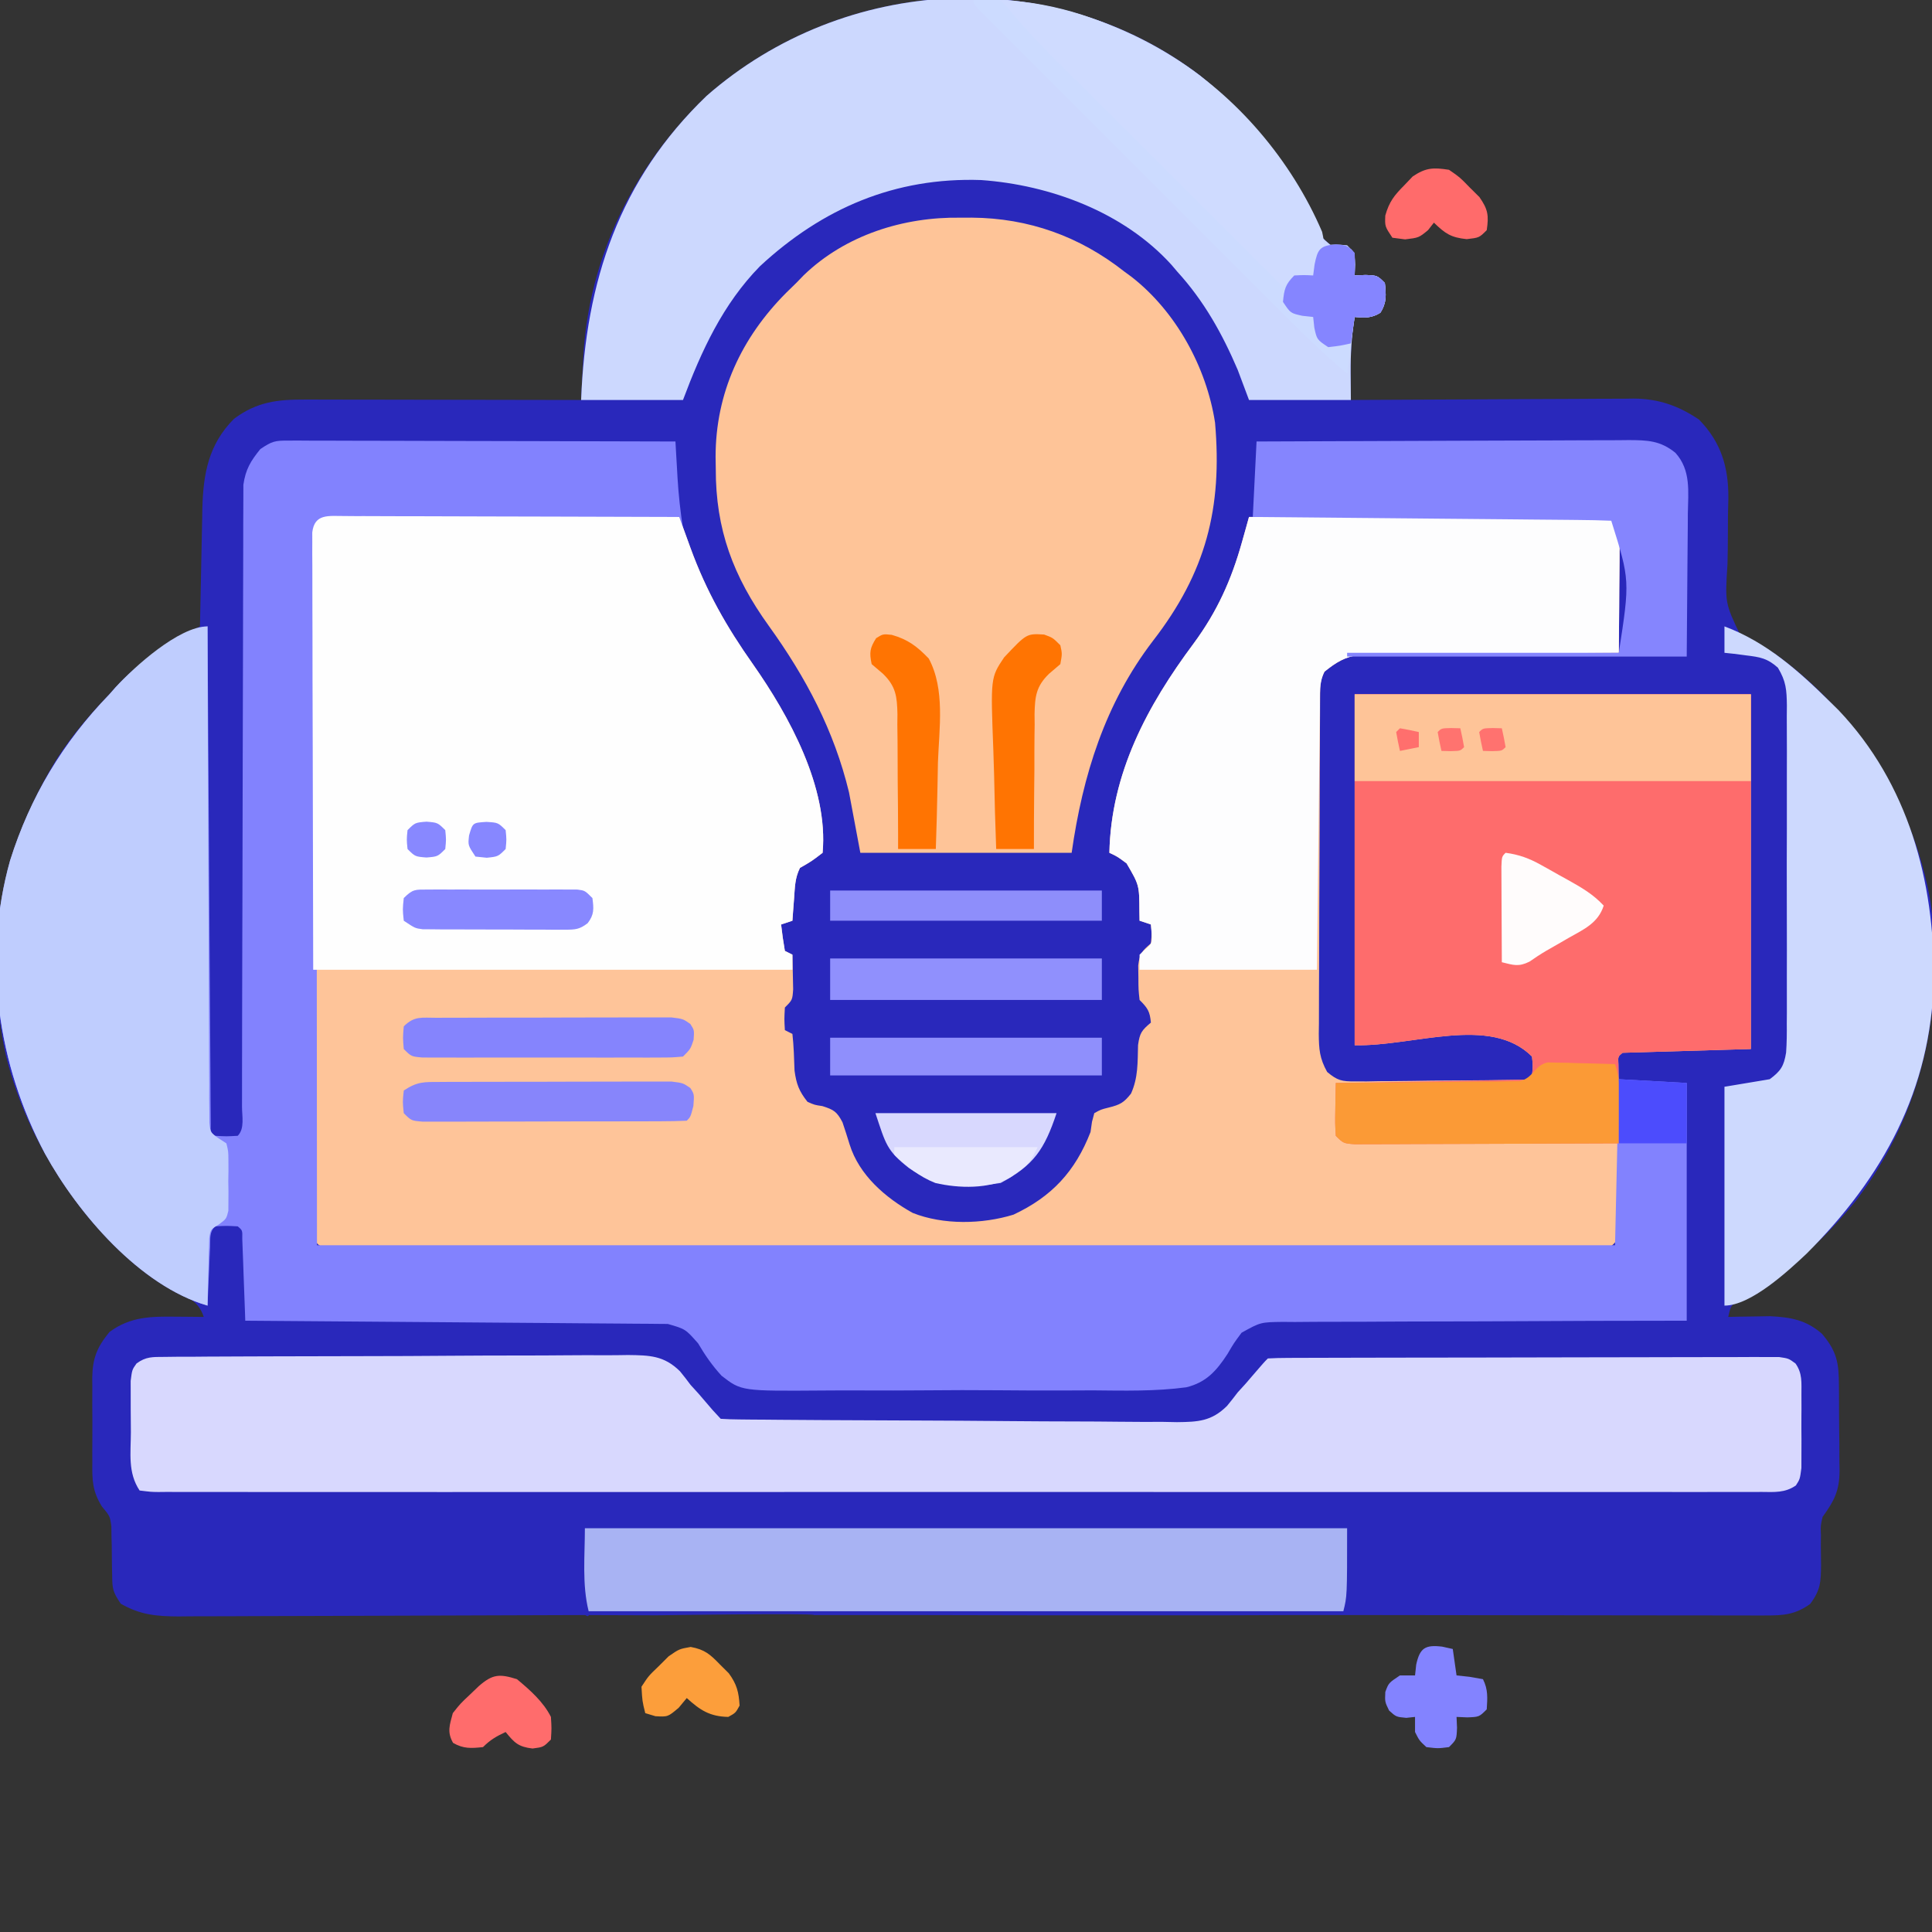 <svg width="408" height="408" viewBox="0 0 408 408" fill="none" xmlns="http://www.w3.org/2000/svg">
<rect x="0" y="0" width="408" height="408" fill="#333333" stroke="none"/>
<g clip-path="url(#clip0_5_63)">
<path d="M253.406 15.938C263.816 24.391 272.796 34.661 277.811 47.215C278.922 50.017 278.922 50.017 281.154 51.865C282.846 52.381 282.846 52.381 285.281 52.594C286.078 53.391 286.078 53.391 286.128 55.831C286.111 56.603 286.095 57.376 286.078 58.172C286.834 58.139 287.59 58.106 288.369 58.072C290.859 58.172 290.859 58.172 292.453 59.766C292.719 62.265 292.874 63.882 291.507 66.041C289.616 67.215 288.262 67.115 286.078 66.938C285.415 70.953 285.195 74.757 285.231 78.841C285.237 79.658 285.237 79.658 285.242 80.492C285.252 81.818 285.266 83.143 285.281 84.469C286.473 84.461 286.473 84.461 287.689 84.453C295.192 84.404 302.695 84.368 310.199 84.345C314.056 84.332 317.913 84.316 321.77 84.288C325.495 84.262 329.22 84.248 332.946 84.242C334.364 84.237 335.782 84.229 337.2 84.216C339.193 84.198 341.186 84.196 343.179 84.197C343.76 84.189 344.34 84.18 344.939 84.171C350.233 84.203 354.408 85.651 358.793 88.603C363.439 93.354 365.053 98.629 364.993 105.234C364.967 106.454 364.941 107.675 364.913 108.895C364.904 110.234 364.898 111.573 364.894 112.912C364.888 115.005 364.869 117.093 364.808 119.186C364.281 127.357 364.281 127.357 367.634 134.364C369.881 135.784 372.096 136.807 374.531 137.859C392.001 150.291 403.97 169.239 407.67 190.379C410.717 213.116 405.968 235.086 392.062 253.406C385.137 261.954 377.401 268.869 367.857 274.315C365.55 275.554 365.55 275.554 364.969 278.109C365.767 278.091 366.565 278.072 367.387 278.053C368.457 278.038 369.527 278.024 370.597 278.01C371.641 277.991 372.686 277.973 373.762 277.954C378.157 278.17 381.381 278.734 384.741 281.645C387.934 285.385 388.332 287.829 388.346 292.593C388.351 293.233 388.356 293.873 388.362 294.532C388.37 295.885 388.374 297.239 388.373 298.593C388.377 300.655 388.406 302.716 388.436 304.778C388.441 306.095 388.444 307.413 388.445 308.73C388.457 309.343 388.468 309.955 388.48 310.587C388.445 314.807 387.412 316.858 384.891 320.344C384.456 322.263 384.456 322.263 384.545 324.157C384.537 324.843 384.53 325.528 384.522 326.235C384.535 327.656 384.552 329.078 384.572 330.499C384.526 334.091 384.482 335.762 382.273 338.719C379.173 340.935 376.752 341.162 372.999 341.158C371.816 341.16 371.816 341.16 370.608 341.162C369.318 341.157 369.318 341.157 368.001 341.153C367.092 341.153 366.182 341.153 365.244 341.153C362.235 341.153 359.225 341.147 356.216 341.14C354.13 341.139 352.044 341.138 349.958 341.137C345.028 341.134 340.098 341.128 335.167 341.12C329.554 341.111 323.94 341.107 318.326 341.103C306.78 341.094 295.234 341.08 283.687 341.062H282.891H281.297H280.102H274.523L258.586 341.12H219.141L191.25 341.062H171.926C171.448 340.643 138.656 341.12 138.656 341.12L122.872 341.069C122.872 340.28 124.312 341.875 124.312 341.062C123.837 341.065 123.362 341.067 122.872 341.069C111.292 341.122 99.713 341.162 88.133 341.186C82.533 341.199 76.933 341.215 71.333 341.243C65.928 341.269 60.524 341.283 55.119 341.289C53.058 341.294 50.996 341.302 48.934 341.315C46.046 341.333 43.158 341.335 40.27 341.334C38.992 341.347 38.992 341.347 37.689 341.36C33.017 341.341 29.588 341.018 25.5 338.672C23.836 336.176 23.71 335.574 23.688 332.73C23.672 332.04 23.655 331.35 23.639 330.639C23.618 329.197 23.603 327.755 23.595 326.313C23.576 325.62 23.558 324.927 23.539 324.213C23.532 323.585 23.526 322.958 23.519 322.312C23.213 320.171 23.213 320.171 21.515 318.133C19.488 314.862 19.458 312.577 19.498 308.814C19.495 308.178 19.492 307.541 19.489 306.886C19.487 305.546 19.493 304.207 19.506 302.867C19.523 300.826 19.506 298.787 19.486 296.746C19.488 295.439 19.492 294.133 19.498 292.827C19.492 292.221 19.486 291.616 19.479 290.993C19.551 286.89 20.43 284.564 23.109 281.297C27.53 278.01 31.961 277.993 37.304 278.06C37.856 278.063 38.408 278.067 38.977 278.07C40.328 278.08 41.68 278.094 43.031 278.109C41.968 274.918 39.958 274.157 37.204 272.531C19.233 261.445 6.329 243.418 1.245 222.926C-3.533 201.063 0.387 178.664 12.252 159.873C15.425 155.032 19.087 150.775 23.109 146.625C23.528 146.147 23.948 145.67 24.379 145.178C29.155 139.926 35.901 135.448 42.234 132.281C42.25 131.401 42.266 130.522 42.282 129.615C42.343 126.323 42.414 123.03 42.487 119.738C42.518 118.318 42.545 116.898 42.571 115.479C42.607 113.427 42.653 111.376 42.701 109.324C42.715 108.386 42.715 108.386 42.729 107.429C42.923 100.011 44.038 93.858 49.406 88.453C54.237 84.843 58.596 84.35 64.459 84.378C65.089 84.378 65.719 84.378 66.368 84.378C68.446 84.379 70.525 84.385 72.603 84.391C74.045 84.392 75.488 84.394 76.93 84.394C80.724 84.397 84.518 84.405 88.312 84.414C92.185 84.422 96.057 84.426 99.93 84.43C107.526 84.438 115.122 84.452 122.719 84.469C122.765 83.504 122.812 82.539 122.86 81.545C122.926 80.255 122.992 78.966 123.058 77.677C123.088 77.043 123.118 76.41 123.149 75.758C124.274 54.307 133.8 35.062 149.218 20.246C178.389 -5.315 222.334 -7.667 253.406 15.938Z" fill="#2928BB"/>
<path d="M72.737 108.974C73.79 108.982 73.79 108.982 74.865 108.991C75.603 108.991 76.342 108.99 77.103 108.99C79.552 108.991 82.001 109.004 84.45 109.016C86.145 109.019 87.84 109.021 89.535 109.023C94.002 109.029 98.47 109.045 102.937 109.062C107.493 109.079 112.049 109.086 116.605 109.094C125.549 109.111 134.493 109.138 143.438 109.172C143.656 109.774 143.875 110.376 144.1 110.997C144.387 111.786 144.674 112.576 144.97 113.39C145.254 114.173 145.538 114.956 145.831 115.762C149.144 124.842 153.458 132.421 159.026 140.3C166.634 151.15 174.98 166.314 173.719 180.094C171.378 181.887 171.378 181.887 168.938 183.281C167.861 185.434 167.871 187.36 167.692 189.756C167.592 191.066 167.592 191.066 167.49 192.402C167.442 193.074 167.394 193.745 167.344 194.437C166.16 194.832 166.16 194.832 164.953 195.234C165.157 197.102 165.425 198.962 165.75 200.812C166.276 201.075 166.802 201.338 167.344 201.609C167.387 203.17 167.418 204.73 167.443 206.291C167.462 207.16 167.48 208.029 167.499 208.924C167.344 211.172 167.344 211.172 165.75 212.766C165.617 215.223 165.617 215.223 165.75 217.547C166.276 217.81 166.802 218.073 167.344 218.344C167.631 220.922 167.698 223.484 167.789 226.076C168.17 228.92 168.75 230.451 170.531 232.687C172.035 233.345 172.035 233.345 173.669 233.584C176.062 234.341 176.73 234.742 177.918 237.005C178.443 238.555 178.944 240.114 179.421 241.68C181.43 248.143 186.952 252.925 192.744 256.145C199.221 258.716 207.447 258.539 214.029 256.51C222.127 252.706 227.06 247.383 230.297 239.062C230.4 238.35 230.502 237.637 230.608 236.902C230.768 236.3 230.929 235.698 231.094 235.078C232.482 234.306 232.482 234.306 234.182 233.883C236.531 233.293 237.312 232.885 238.845 230.951C240.371 227.571 240.232 224.364 240.333 220.703C240.688 218.115 241.122 217.579 243.047 215.953C242.831 213.583 242.366 212.882 240.656 211.172C240.417 209.008 240.417 209.008 240.407 206.44C240.394 205.595 240.381 204.75 240.367 203.879C240.693 201.325 241.168 200.842 243.047 199.219C243.247 197.126 243.247 197.126 243.047 195.234C242.258 194.971 241.469 194.708 240.656 194.437C240.645 193.793 240.634 193.149 240.622 192.486C240.595 186.927 240.595 186.927 237.917 182.335C236.005 180.906 236.005 180.906 234.281 180.094C234.632 163.278 242.271 149.043 252.085 135.875C257.029 129.167 260.04 122.499 262.293 114.439C262.572 113.448 262.85 112.458 263.137 111.437C263.448 110.316 263.448 110.316 263.766 109.172C273.712 109.135 283.659 109.107 293.606 109.089C298.224 109.081 302.843 109.07 307.461 109.052C311.915 109.034 316.369 109.025 320.823 109.021C322.525 109.018 324.227 109.012 325.93 109.003C328.307 108.992 330.685 108.99 333.062 108.991C333.772 108.985 334.481 108.979 335.213 108.974C340.084 108.99 340.084 108.99 341.859 110.766C341.999 112.822 342.044 114.792 342.015 116.848C342.012 117.747 342.012 117.747 342.008 118.664C341.999 120.58 341.979 122.496 341.959 124.412C341.951 125.71 341.944 127.008 341.937 128.306C341.92 131.491 341.892 134.675 341.859 137.859C341.151 137.862 340.443 137.865 339.713 137.868C333.03 137.898 326.348 137.944 319.665 138.006C316.229 138.037 312.794 138.063 309.358 138.075C306.041 138.087 302.724 138.115 299.407 138.153C298.143 138.165 296.879 138.171 295.616 138.172C293.841 138.174 292.068 138.195 290.294 138.221C288.781 138.232 288.781 138.232 287.238 138.243C283.992 138.73 282.245 139.805 279.703 141.844C278.799 143.652 278.801 144.65 278.789 146.658C278.783 147.331 278.778 148.005 278.772 148.699C278.77 149.44 278.767 150.18 278.765 150.943C278.76 151.722 278.755 152.501 278.749 153.304C278.734 155.889 278.724 158.474 278.716 161.059C278.713 161.941 278.71 162.822 278.707 163.73C278.69 168.395 278.679 173.06 278.671 177.725C278.662 182.549 278.635 187.372 278.603 192.196C278.582 195.9 278.576 199.605 278.573 203.309C278.569 205.087 278.56 206.866 278.545 208.644C278.526 211.132 278.526 213.619 278.532 216.107C278.516 217.21 278.516 217.21 278.501 218.336C278.527 221.587 278.665 223.487 280.268 226.373C282.437 228.194 283.373 228.397 286.174 228.371C286.984 228.373 287.795 228.376 288.631 228.378C289.501 228.36 290.371 228.342 291.267 228.323C292.611 228.318 292.611 228.318 293.981 228.312C296.843 228.295 299.703 228.25 302.563 228.205C304.5 228.192 306.437 228.18 308.374 228.171C311.904 228.144 315.434 228.116 318.964 228.06C319.674 228.05 320.385 228.039 321.117 228.029C322.731 228.083 322.731 228.083 323.531 227.109C323.731 225.151 323.731 225.151 323.531 223.125C314.686 214.279 298.585 221.012 286.078 220.734C286.078 196.278 286.078 171.822 286.078 146.625C313.69 146.625 341.302 146.625 369.75 146.625C369.75 171.344 369.75 196.063 369.75 221.531C360.809 221.794 351.868 222.057 342.656 222.328C341.688 223.118 341.688 223.118 341.78 224.657C341.793 225.663 341.793 225.663 341.807 226.689C341.819 227.826 341.819 227.826 341.83 228.986C341.848 230.223 341.848 230.223 341.866 231.486C341.88 233.216 341.893 234.945 341.906 236.675C341.931 239.416 341.959 242.156 341.996 244.896C342.03 247.532 342.048 250.167 342.065 252.802C342.087 254.035 342.087 254.035 342.11 255.293C342.113 256.056 342.115 256.819 342.118 257.605C342.126 258.277 342.134 258.949 342.142 259.641C341.781 261.857 341.25 262.417 339.469 263.766C337.437 264.065 337.437 264.065 334.95 264.066C334.003 264.073 333.056 264.079 332.08 264.085C330.512 264.077 330.512 264.077 328.912 264.069C327.794 264.072 326.676 264.076 325.558 264.08C322.479 264.09 319.4 264.086 316.32 264.078C313.003 264.073 309.685 264.081 306.367 264.088C299.864 264.098 293.362 264.096 286.859 264.089C281.576 264.084 276.293 264.083 271.009 264.086C270.259 264.086 269.508 264.086 268.734 264.087C267.209 264.087 265.683 264.088 264.158 264.089C249.843 264.096 235.528 264.088 221.213 264.075C208.921 264.064 196.629 264.066 184.337 264.077C170.075 264.09 155.813 264.095 141.55 264.088C140.03 264.087 138.51 264.086 136.991 264.086C136.243 264.085 135.495 264.085 134.724 264.084C129.445 264.082 124.166 264.086 118.887 264.091C112.457 264.098 106.027 264.096 99.597 264.084C96.314 264.077 93.031 264.075 89.748 264.083C86.746 264.09 83.744 264.086 80.741 264.073C79.134 264.069 77.527 264.077 75.92 264.085C74.973 264.079 74.026 264.073 73.05 264.066C72.229 264.066 71.408 264.066 70.563 264.065C68.531 263.766 68.531 263.766 67.072 262.717C65.523 260.486 65.816 257.999 65.842 255.381C65.839 254.765 65.836 254.149 65.833 253.514C65.825 251.444 65.835 249.374 65.844 247.303C65.842 245.822 65.839 244.34 65.835 242.859C65.828 238.83 65.835 234.801 65.846 230.773C65.855 226.563 65.852 222.353 65.85 218.143C65.849 211.074 65.858 204.004 65.873 196.935C65.89 188.752 65.892 180.57 65.887 172.387C65.883 164.526 65.887 156.665 65.896 148.805C65.9 145.454 65.901 142.104 65.899 138.753C65.898 134.811 65.904 130.869 65.917 126.927C65.92 125.477 65.921 124.027 65.918 122.577C65.916 120.604 65.923 118.632 65.933 116.659C65.93 116.079 65.927 115.499 65.924 114.902C65.972 109.438 67.458 108.992 72.737 108.974Z" fill="#FEC499"/>
<path d="M60.9 93.043C61.981 93.039 61.981 93.039 63.084 93.036C64.267 93.045 64.267 93.045 65.474 93.053C66.722 93.053 66.722 93.053 67.995 93.053C70.75 93.054 73.505 93.066 76.26 93.079C78.169 93.082 80.077 93.084 81.985 93.086C87.012 93.092 92.038 93.107 97.065 93.125C102.193 93.141 107.32 93.148 112.448 93.156C122.512 93.174 132.577 93.201 142.641 93.234C142.689 94.09 142.737 94.946 142.787 95.827C142.854 96.972 142.922 98.116 142.989 99.261C143.021 99.822 143.052 100.383 143.084 100.962C143.298 104.534 143.682 108.027 144.234 111.562C143.971 110.774 143.708 109.985 143.438 109.172C133.581 109.257 123.724 109.347 113.867 109.442C109.291 109.486 104.715 109.529 100.138 109.568C95.726 109.606 91.313 109.648 86.901 109.692C85.213 109.708 83.526 109.723 81.839 109.737C79.484 109.756 77.129 109.78 74.774 109.805C74.069 109.81 73.364 109.814 72.638 109.819C69.538 109.553 69.538 109.553 66.938 110.766C66.86 112.731 66.834 114.674 66.842 116.64C66.841 117.26 66.84 117.881 66.84 118.521C66.838 120.623 66.843 122.725 66.847 124.828C66.847 126.352 66.847 127.876 66.847 129.4C66.847 133.496 66.851 137.592 66.857 141.688C66.861 145.526 66.862 149.364 66.862 153.202C66.866 164.44 66.877 175.679 66.888 186.917C66.904 212.014 66.921 237.111 66.938 262.969C157.399 262.969 247.86 262.969 341.063 262.969C341.326 251.398 341.588 239.827 341.859 227.906C346.593 228.169 351.326 228.432 356.203 228.703C356.203 245.27 356.203 261.837 356.203 278.906C346.35 278.923 346.35 278.923 336.297 278.94C331.61 278.958 326.923 278.979 322.236 279.003C316.163 279.034 310.09 279.059 304.016 279.062C298.694 279.065 293.373 279.088 288.051 279.124C286.019 279.134 283.987 279.138 281.955 279.134C279.112 279.13 276.27 279.151 273.427 279.178C272.585 279.171 271.742 279.164 270.874 279.157C266.206 279.22 266.206 279.22 262.196 281.443C260.559 283.65 260.558 283.65 259.211 285.953C256.86 289.534 254.735 291.925 250.546 292.966C244.014 293.841 237.421 293.681 230.845 293.617C228.696 293.619 226.546 293.632 224.397 293.643C219.901 293.659 215.406 293.638 210.91 293.596C205.729 293.548 200.552 293.564 195.372 293.612C190.905 293.652 186.439 293.657 181.971 293.634C179.311 293.621 176.654 293.622 173.994 293.648C156.575 293.779 156.575 293.779 152.388 290.536C150.381 288.345 148.925 286.237 147.422 283.687C144.75 280.662 144.75 280.662 141.026 279.593C140.357 279.587 139.689 279.582 139 279.577C138.234 279.569 137.467 279.561 136.677 279.553C135.834 279.549 134.99 279.544 134.121 279.539C132.791 279.528 132.791 279.528 131.435 279.516C128.494 279.49 125.554 279.471 122.613 279.451C120.578 279.435 118.544 279.418 116.51 279.401C111.695 279.361 106.88 279.325 102.066 279.291C96.585 279.251 91.104 279.208 85.624 279.164C74.348 279.073 63.072 278.988 51.797 278.906C51.777 278.331 51.757 277.756 51.736 277.163C51.644 274.573 51.546 271.983 51.448 269.394C51.417 268.488 51.386 267.583 51.353 266.65C51.32 265.789 51.287 264.929 51.252 264.043C51.223 263.246 51.194 262.449 51.164 261.627C51.202 259.813 51.202 259.813 50.203 258.984C47.812 258.852 47.812 258.852 45.422 258.984C44.16 260.247 44.45 261.596 44.373 263.345C44.323 264.42 44.323 264.42 44.272 265.517C44.24 266.27 44.209 267.023 44.177 267.8C44.125 268.935 44.125 268.935 44.072 270.092C43.988 271.968 43.906 273.843 43.828 275.719C29.531 271.559 16.48 256.295 9.526 243.679C-0.508 224.817 -3.721 202.537 2.135 181.712C6.366 168.272 13.297 156.749 23.109 146.625C23.738 145.909 23.738 145.909 24.379 145.178C27.455 141.796 31.041 139.303 34.813 136.764C35.335 136.412 35.856 136.06 36.394 135.698C38.851 134.086 40.955 132.881 43.828 132.281C43.831 132.831 43.835 133.38 43.838 133.947C43.921 147.3 44.007 160.654 44.099 174.008C44.143 180.465 44.185 186.923 44.224 193.38C44.259 199.007 44.295 204.633 44.336 210.26C44.357 213.241 44.377 216.222 44.393 219.203C44.412 222.525 44.436 225.847 44.461 229.17C44.468 230.663 44.468 230.663 44.475 232.187C44.487 233.536 44.487 233.536 44.499 234.913C44.504 235.7 44.509 236.486 44.514 237.297C44.428 239.041 44.428 239.041 45.422 239.859C47.812 239.992 47.812 239.992 50.203 239.859C51.711 238.351 51.103 235.706 51.105 233.705C51.106 233.138 51.108 232.571 51.11 231.987C51.115 230.074 51.114 228.16 51.113 226.247C51.115 224.88 51.118 223.514 51.121 222.148C51.128 219.198 51.132 216.248 51.135 213.298C51.139 208.634 51.152 203.97 51.167 199.305C51.172 197.71 51.178 196.115 51.182 194.519C51.185 193.72 51.188 192.921 51.19 192.098C51.224 181.234 51.25 170.371 51.26 159.507C51.266 152.186 51.284 144.865 51.315 137.544C51.331 133.668 51.341 129.793 51.337 125.917C51.333 122.269 51.344 118.621 51.366 114.974C51.372 113.635 51.372 112.297 51.366 110.959C51.359 109.13 51.371 107.302 51.389 105.473C51.391 104.45 51.392 103.427 51.395 102.373C51.872 99.096 52.915 97.387 54.984 94.828C57.49 93.158 58.048 93.036 60.9 93.043Z" fill="#8282FE"/>
<path d="M202.854 45.97C203.633 45.967 204.411 45.965 205.212 45.962C217.236 46.05 228.014 49.919 237.469 57.375C237.957 57.733 238.445 58.09 238.947 58.458C248.349 65.773 254.789 77.558 256.594 89.25C258.166 107.337 254.668 120.877 243.495 135.319C233.367 148.553 228.652 163.719 226.312 180.094C211.586 180.094 196.86 180.094 181.687 180.094C180.899 175.886 180.11 171.679 179.297 167.344C176.146 154.273 170.189 143.05 162.354 132.169C154.853 121.747 151.117 111.822 151.157 98.962C151.144 98.152 151.132 97.342 151.118 96.507C151.11 82.979 156.585 71.324 166.005 61.851C166.71 61.163 167.415 60.475 168.141 59.766C168.926 58.955 168.926 58.955 169.728 58.128C178.543 49.616 190.863 45.771 202.854 45.97Z" fill="#FEC498"/>
<path d="M72.737 108.974C73.79 108.982 73.79 108.982 74.865 108.991C75.603 108.991 76.342 108.99 77.103 108.99C79.552 108.991 82.001 109.004 84.45 109.016C86.145 109.019 87.84 109.021 89.535 109.023C94.002 109.029 98.47 109.045 102.937 109.062C107.493 109.079 112.049 109.086 116.605 109.094C125.549 109.111 134.493 109.138 143.438 109.172C143.656 109.774 143.875 110.376 144.1 110.997C144.387 111.786 144.674 112.576 144.97 113.39C145.254 114.173 145.538 114.956 145.831 115.762C149.144 124.842 153.459 132.421 159.026 140.3C166.634 151.15 174.98 166.314 173.719 180.094C171.378 181.887 171.378 181.887 168.938 183.281C167.861 185.434 167.871 187.36 167.692 189.756C167.592 191.066 167.592 191.066 167.49 192.402C167.442 193.074 167.394 193.745 167.344 194.438C166.16 194.832 166.16 194.832 164.953 195.234C165.157 197.102 165.426 198.963 165.75 200.813C166.276 201.075 166.802 201.338 167.344 201.609C167.344 202.661 167.344 203.713 167.344 204.797C133.947 204.797 100.55 204.797 66.141 204.797C66.108 189.315 66.075 173.832 66.041 157.881C66.019 150.539 66.019 150.539 65.997 143.049C65.99 137.087 65.99 137.087 65.989 134.299C65.986 132.346 65.981 130.392 65.972 128.438C65.961 125.485 65.959 122.532 65.96 119.578C65.954 118.703 65.948 117.828 65.942 116.926C65.945 116.135 65.947 115.343 65.949 114.527C65.948 113.835 65.946 113.143 65.945 112.43C66.418 108.411 69.408 108.985 72.737 108.974Z" fill="#FEFEFE"/>
<path d="M34.706 286.55C35.627 286.539 36.547 286.527 37.495 286.516C39.012 286.515 39.012 286.515 40.559 286.515C41.634 286.507 42.708 286.497 43.783 286.487C46.704 286.462 49.625 286.454 52.546 286.449C54.372 286.445 56.197 286.439 58.023 286.431C64.395 286.404 70.767 286.39 77.139 286.388C83.074 286.386 89.008 286.354 94.943 286.308C100.041 286.27 105.139 286.253 110.237 286.253C113.281 286.253 116.324 286.243 119.368 286.212C122.233 286.184 125.097 286.182 127.962 286.2C129.509 286.204 131.057 286.18 132.604 286.154C137.194 286.209 140.229 286.261 143.599 289.587C144.366 290.523 145.112 291.477 145.828 292.453C146.688 293.399 146.688 293.399 147.565 294.364C148.011 294.884 148.457 295.404 148.916 295.939C150.515 297.824 150.515 297.824 152.203 299.625C153.531 299.714 154.863 299.747 156.194 299.758C157.059 299.768 157.924 299.777 158.815 299.786C160.25 299.795 160.25 299.795 161.715 299.804C162.716 299.813 163.718 299.822 164.75 299.832C168.082 299.861 171.414 299.881 174.746 299.899C175.596 299.904 175.596 299.904 176.464 299.908C181.809 299.938 187.155 299.963 192.5 299.979C199.338 300.001 206.176 300.042 213.013 300.107C217.82 300.152 222.627 300.175 227.434 300.182C230.305 300.187 233.176 300.202 236.046 300.239C239.254 300.281 242.459 300.278 245.667 300.271C246.614 300.29 247.561 300.309 248.538 300.328C253.015 300.283 255.834 300.151 259.111 296.915C259.888 295.977 260.646 295.023 261.375 294.047C262.235 293.101 262.235 293.101 263.112 292.136C263.781 291.356 263.781 291.356 264.463 290.561C266.931 287.694 266.931 287.694 267.75 286.875C269.166 286.793 270.586 286.767 272.005 286.763C272.928 286.759 273.85 286.754 274.801 286.749C276.334 286.748 276.334 286.748 277.897 286.747C278.977 286.743 280.057 286.739 281.136 286.735C284.077 286.724 287.017 286.719 289.958 286.716C291.794 286.713 293.629 286.71 295.465 286.706C301.203 286.695 306.942 286.688 312.68 286.685C319.313 286.681 325.945 286.667 332.578 286.644C337.699 286.627 342.82 286.619 347.941 286.618C351.002 286.617 354.063 286.612 357.125 286.598C360.004 286.585 362.883 286.583 365.762 286.59C367.325 286.591 368.888 286.58 370.451 286.569C371.379 286.573 372.306 286.578 373.262 286.582C374.07 286.581 374.877 286.58 375.709 286.579C377.719 286.875 377.719 286.875 379.173 287.941C380.655 290.037 380.42 291.939 380.427 294.47C380.43 295.494 380.433 296.519 380.436 297.574C380.429 298.373 380.429 298.373 380.421 299.188C380.408 300.815 380.421 302.44 380.436 304.067C380.433 305.091 380.43 306.115 380.427 307.17C380.424 308.111 380.422 309.051 380.419 310.02C380.109 312.375 380.109 312.375 379.253 313.699C376.96 315.294 374.685 315.094 371.991 315.066C371.4 315.07 370.81 315.073 370.202 315.077C368.208 315.086 366.215 315.077 364.222 315.069C362.784 315.072 361.347 315.076 359.91 315.081C355.948 315.091 351.986 315.086 348.024 315.078C343.756 315.073 339.488 315.081 335.22 315.088C326.854 315.098 318.489 315.096 310.123 315.089C303.327 315.084 296.532 315.083 289.736 315.086C288.77 315.086 287.804 315.086 286.809 315.087C284.848 315.087 282.886 315.088 280.925 315.089C262.514 315.096 244.104 315.088 225.694 315.075C209.881 315.064 194.068 315.066 178.255 315.077C159.911 315.09 141.567 315.095 123.224 315.088C121.269 315.087 119.315 315.086 117.361 315.086C116.399 315.085 115.438 315.085 114.447 315.084C107.655 315.082 100.863 315.086 94.071 315.091C85.8 315.098 77.529 315.096 69.258 315.084C65.034 315.077 60.811 315.075 56.587 315.083C52.726 315.09 48.865 315.086 45.004 315.073C43.602 315.071 42.2 315.072 40.798 315.078C38.902 315.085 37.008 315.078 35.112 315.066C34.282 315.075 34.282 315.075 33.434 315.083C31.913 315.065 31.913 315.065 29.484 314.766C26.962 310.981 27.625 306.905 27.639 302.453C27.642 300.826 27.623 299.2 27.603 297.574C27.602 296.55 27.602 295.525 27.601 294.47C27.599 293.53 27.596 292.589 27.594 291.62C27.891 289.266 27.891 289.266 28.828 287.943C30.839 286.465 32.221 286.566 34.706 286.55Z" fill="#D8D8FE"/>
<path d="M286.078 146.625C313.69 146.625 341.302 146.625 369.75 146.625C369.75 171.344 369.75 196.063 369.75 221.531C360.809 221.794 351.868 222.057 342.656 222.328C341.66 223.147 341.66 223.147 341.769 224.898C341.773 225.662 341.777 226.425 341.782 227.212C341.784 228.036 341.787 228.861 341.789 229.71C341.796 230.578 341.803 231.445 341.81 232.339C341.813 233.209 341.817 234.08 341.82 234.977C341.83 237.136 341.843 239.294 341.859 241.453C334.302 241.49 326.745 241.518 319.188 241.536C315.679 241.544 312.17 241.555 308.661 241.573C305.277 241.591 301.893 241.6 298.509 241.604C297.215 241.607 295.922 241.613 294.629 241.622C292.822 241.633 291.015 241.635 289.208 241.634C288.179 241.638 287.149 241.641 286.088 241.645C283.687 241.453 283.687 241.453 282.094 239.859C281.938 237.263 281.938 237.263 281.994 234.182C282.008 233.161 282.023 232.14 282.038 231.088C282.056 230.301 282.075 229.514 282.094 228.703C282.855 228.691 282.855 228.691 283.631 228.678C288.892 228.592 294.153 228.501 299.413 228.406C301.379 228.372 303.345 228.339 305.311 228.307C308.129 228.261 310.948 228.21 313.766 228.158C315.094 228.138 315.094 228.138 316.448 228.118C317.261 228.102 318.075 228.086 318.913 228.07C319.994 228.051 319.994 228.051 321.096 228.032C322.728 228.086 322.728 228.086 323.531 227.109C323.73 225.151 323.73 225.151 323.531 223.125C314.685 214.279 298.585 221.012 286.078 220.734C286.078 196.278 286.078 171.822 286.078 146.625Z" fill="#FE6C6C"/>
<path d="M253.406 15.938C263.816 24.391 272.796 34.661 277.811 47.215C278.922 50.017 278.922 50.017 281.154 51.865C282.846 52.381 282.846 52.381 285.281 52.594C286.078 53.391 286.078 53.391 286.128 55.831C286.111 56.603 286.095 57.376 286.078 58.172C286.834 58.139 287.59 58.106 288.369 58.072C290.859 58.172 290.859 58.172 292.453 59.766C292.719 62.265 292.874 63.882 291.507 66.041C289.616 67.215 288.262 67.115 286.078 66.938C285.415 70.953 285.195 74.757 285.231 78.841C285.256 81.627 285.256 81.627 285.281 84.469C278.181 84.469 271.081 84.469 263.766 84.469C262.977 82.365 262.188 80.261 261.375 78.094C258.108 70.45 254.254 63.544 248.625 57.375C248.213 56.89 247.801 56.405 247.377 55.906C237.305 44.799 221.81 39.068 207.2 38.023C189.013 37.401 173.665 43.991 160.474 56.233C152.633 64.253 148.127 74.088 144.234 84.469C137.134 84.469 130.034 84.469 122.719 84.469C123.691 59.386 130.755 37.989 149.218 20.246C178.389 -5.315 222.334 -7.667 253.406 15.938Z" fill="#CCD8FE"/>
<path d="M263.766 109.172C273.712 109.135 283.659 109.107 293.606 109.089C298.224 109.081 302.843 109.07 307.461 109.052C311.915 109.034 316.369 109.025 320.822 109.021C322.525 109.018 324.227 109.012 325.93 109.003C328.307 108.992 330.685 108.99 333.062 108.991C333.772 108.985 334.481 108.979 335.213 108.974C340.084 108.99 340.084 108.99 341.859 110.766C341.999 112.822 342.044 114.792 342.015 116.848C342.013 117.447 342.011 118.046 342.008 118.664C341.999 120.58 341.979 122.496 341.959 124.412C341.951 125.71 341.944 127.008 341.937 128.306C341.92 131.491 341.892 134.675 341.859 137.859C341.151 137.862 340.443 137.865 339.713 137.868C333.03 137.898 326.348 137.944 319.665 138.006C316.229 138.037 312.794 138.063 309.358 138.075C306.041 138.087 302.724 138.115 299.407 138.153C298.143 138.165 296.879 138.171 295.616 138.172C293.841 138.174 292.068 138.195 290.294 138.221C288.781 138.232 288.781 138.232 287.238 138.243C283.992 138.73 282.245 139.805 279.703 141.844C278.517 144.216 278.764 146.648 278.743 149.251C278.735 149.85 278.727 150.448 278.719 151.065C278.694 153.049 278.674 155.032 278.654 157.015C278.638 158.389 278.621 159.762 278.604 161.136C278.56 164.754 278.521 168.372 278.482 171.991C278.435 176.33 278.382 180.67 278.33 185.009C278.252 191.605 278.182 198.201 278.109 204.797C265.75 204.797 253.39 204.797 240.656 204.797C240.656 203.745 240.656 202.693 240.656 201.609C241.051 201.231 241.445 200.853 241.852 200.464C243.275 199.248 243.275 199.248 243.196 197.077C243.147 196.469 243.098 195.861 243.047 195.234C242.258 194.971 241.469 194.708 240.656 194.437C240.645 193.793 240.634 193.149 240.622 192.486C240.595 186.927 240.595 186.927 237.917 182.335C236.005 180.906 236.005 180.906 234.281 180.094C234.632 163.278 242.271 149.043 252.085 135.875C257.029 129.167 260.04 122.499 262.293 114.439C262.572 113.448 262.85 112.458 263.137 111.437C263.344 110.69 263.552 109.942 263.766 109.172Z" fill="#FDFDFE"/>
<path d="M43.828 132.281C43.829 132.829 43.831 133.377 43.832 133.942C43.861 147.27 43.908 160.597 43.975 173.925C44.007 180.37 44.032 186.815 44.044 193.26C44.054 198.877 44.076 204.493 44.111 210.11C44.129 213.085 44.141 216.059 44.141 219.034C44.14 222.353 44.164 225.671 44.19 228.989C44.186 229.979 44.182 230.969 44.178 231.989C44.189 232.89 44.2 233.792 44.212 234.721C44.214 235.506 44.217 236.292 44.22 237.101C44.442 239.188 44.442 239.188 46.219 240.423C46.745 240.763 47.271 241.103 47.812 241.453C48.225 243.15 48.225 243.15 48.236 245.089C48.242 246.14 48.242 246.14 48.248 247.212C48.236 247.941 48.224 248.67 48.211 249.422C48.223 250.151 48.236 250.881 48.248 251.632C48.242 252.683 48.242 252.683 48.236 253.755C48.232 254.395 48.229 255.035 48.225 255.694C47.812 257.391 47.812 257.391 46.223 258.581C44.468 259.637 44.468 259.637 44.19 261.516C44.173 262.171 44.157 262.826 44.139 263.501C44.114 264.212 44.088 264.924 44.062 265.657C44.05 266.397 44.039 267.137 44.027 267.899C43.992 269.023 43.992 269.023 43.956 270.17C43.9 272.02 43.858 273.869 43.828 275.719C29.531 271.559 16.48 256.295 9.526 243.679C-0.508 224.817 -3.721 202.537 2.135 181.712C6.366 168.272 13.297 156.749 23.109 146.625C23.529 146.147 23.948 145.67 24.379 145.178C28.321 140.844 37.801 132.281 43.828 132.281Z" fill="#BFCDFE"/>
<path d="M364.172 132.281C373.044 135.598 379.848 141.676 386.484 148.219C387.068 148.792 387.651 149.365 388.252 149.956C402.994 165.457 408.543 186.066 408.375 206.921C407.783 230.186 397.687 248.579 381.51 264.755C377.609 268.428 369.731 275.719 364.172 275.719C364.172 260.467 364.172 245.214 364.172 229.5C368.905 228.711 368.905 228.711 373.734 227.906C376.073 226.173 376.724 225.14 377.188 222.286C377.34 220.23 377.352 218.206 377.334 216.145C377.34 215.365 377.345 214.586 377.351 213.783C377.365 211.211 377.356 208.639 377.345 206.067C377.347 204.278 377.35 202.488 377.354 200.699C377.359 196.951 377.352 193.202 377.337 189.454C377.319 184.649 377.33 179.845 377.349 175.04C377.36 171.346 377.357 167.651 377.348 163.957C377.346 162.186 377.349 160.414 377.356 158.642C377.364 156.166 377.352 153.691 377.334 151.215C377.341 150.483 377.347 149.751 377.354 148.997C377.31 145.692 377.193 143.887 375.453 141.005C373.248 139.014 371.681 138.757 368.754 138.407C367.895 138.295 367.036 138.183 366.152 138.068C365.498 137.999 364.845 137.93 364.172 137.859C364.172 136.019 364.172 134.178 364.172 132.281Z" fill="#CDD9FE"/>
<path d="M123.516 322.734C176.635 322.734 229.755 322.734 284.484 322.734C284.484 337.078 284.484 337.078 283.687 340.266C231.094 340.266 178.5 340.266 124.312 340.266C122.894 334.591 123.516 328.584 123.516 322.734Z" fill="#A8B3F3"/>
<path d="M265.359 93.234C276.304 93.18 287.248 93.136 298.193 93.111C303.275 93.098 308.357 93.081 313.439 93.054C318.342 93.028 323.245 93.014 328.149 93.007C330.02 93.003 331.892 92.995 333.764 92.982C336.383 92.964 339.002 92.962 341.622 92.963C342.397 92.954 343.173 92.946 343.972 92.937C347.907 92.955 350.631 93.034 353.813 95.625C357.15 99.321 356.506 103.849 356.437 108.54C356.434 109.304 356.432 110.067 356.429 110.854C356.417 113.697 356.383 116.539 356.353 119.382C356.303 125.742 356.254 132.103 356.203 138.656C332.536 138.656 308.869 138.656 284.484 138.656C284.484 138.393 284.484 138.13 284.484 137.859C303.418 137.859 322.352 137.859 341.859 137.859C344.218 122.552 344.218 122.552 340.266 109.969C337.913 109.869 335.579 109.82 333.226 109.805C332.487 109.797 331.749 109.789 330.988 109.781C328.535 109.756 326.081 109.736 323.628 109.717C321.932 109.7 320.235 109.683 318.539 109.666C314.066 109.622 309.592 109.583 305.118 109.545C300.556 109.505 295.995 109.46 291.434 109.416C282.477 109.33 273.52 109.25 264.562 109.172C264.825 103.912 265.088 98.653 265.359 93.234Z" fill="#8585FE"/>
<path d="M286.078 146.625C313.69 146.625 341.302 146.625 369.75 146.625C369.75 152.673 369.75 158.722 369.75 164.953C342.138 164.953 314.527 164.953 286.078 164.953C286.078 158.905 286.078 152.857 286.078 146.625Z" fill="#FEC498"/>
<path d="M211.172 0C223.547 0.515 233.981 4.404 244.641 10.359C245.438 10.803 246.235 11.247 247.056 11.704C261.106 20.102 272.779 33.933 279.208 48.971C279.933 51.941 279.501 54.008 278.296 56.784C276.771 58.936 275.048 59.284 272.531 59.766C272.005 60.292 271.479 60.818 270.938 61.359C263.14 53.599 255.347 45.835 247.56 38.065C243.944 34.457 240.327 30.851 236.707 27.249C233.215 23.775 229.728 20.297 226.244 16.817C224.911 15.487 223.576 14.158 222.24 12.831C220.376 10.978 218.516 9.12 216.658 7.261C216.099 6.708 215.54 6.155 214.965 5.585C214.462 5.08 213.959 4.575 213.441 4.054C213 3.615 212.559 3.176 212.105 2.723C211.172 1.594 211.172 1.594 211.172 0Z" fill="#CFDBFF"/>
<path d="M326.859 224.357C327.515 224.374 328.17 224.39 328.845 224.407C329.556 224.418 330.267 224.428 331 224.439C331.74 224.465 332.481 224.492 333.243 224.52C333.992 224.534 334.742 224.548 335.514 224.563C337.364 224.601 339.213 224.653 341.062 224.719C341.797 226.923 341.953 228.211 341.937 230.481C341.933 231.44 341.933 231.44 341.929 232.418C341.919 233.414 341.919 233.414 341.909 234.431C341.906 235.104 341.902 235.777 341.898 236.471C341.889 238.132 341.875 239.792 341.859 241.453C334.302 241.49 326.745 241.518 319.188 241.536C315.679 241.544 312.17 241.555 308.661 241.573C305.277 241.591 301.893 241.6 298.509 241.604C297.215 241.607 295.922 241.613 294.629 241.622C292.822 241.633 291.015 241.635 289.208 241.634C288.179 241.638 287.149 241.641 286.088 241.645C283.687 241.453 283.687 241.453 282.094 239.859C281.938 237.263 281.938 237.263 281.994 234.182C282.008 233.161 282.023 232.14 282.038 231.088C282.056 230.301 282.075 229.514 282.094 228.703C282.598 228.7 283.101 228.697 283.621 228.694C288.856 228.661 294.091 228.606 299.326 228.538C301.281 228.515 303.236 228.498 305.19 228.487C307.998 228.47 310.804 228.433 313.611 228.392C314.487 228.391 315.364 228.39 316.267 228.389C317.081 228.373 317.894 228.357 318.732 228.341C319.807 228.331 319.807 228.331 320.904 228.32C323.92 227.638 323.961 224.962 326.859 224.357Z" fill="#FB9A36"/>
<path d="M205.594 0C208.034 -0.398 208.034 -0.398 211.172 0C212.501 1.233 212.501 1.233 213.807 2.856C216.508 6.102 219.364 9.097 222.358 12.073C222.887 12.602 223.416 13.132 223.962 13.677C225.689 15.404 227.418 17.128 229.148 18.851C230.355 20.057 231.562 21.262 232.769 22.468C235.928 25.625 239.09 28.779 242.252 31.932C245.486 35.157 248.717 38.385 251.948 41.612C258.276 47.931 264.606 54.248 270.938 60.562C271.288 60.171 271.638 59.78 271.999 59.377C273.328 58.172 273.328 58.172 275.47 58.023C276.382 58.096 276.382 58.096 277.312 58.172C277.46 57.038 277.46 57.038 277.611 55.881C278.109 53.391 278.109 53.391 279.703 51.797C282.094 51.598 282.094 51.598 284.484 51.797C286.078 53.391 286.078 53.391 286.178 55.881C286.145 56.637 286.112 57.393 286.078 58.172C286.834 58.139 287.59 58.106 288.369 58.072C290.859 58.172 290.859 58.172 292.453 59.766C292.719 62.266 292.874 63.882 291.507 66.041C289.616 67.215 288.262 67.115 286.078 66.938C285.498 70.917 284.975 74.899 284.484 78.891C279.928 75.101 275.727 71.043 271.543 66.849C270.469 65.778 270.469 65.778 269.374 64.684C267.426 62.74 265.481 60.794 263.537 58.847C261.498 56.806 259.458 54.768 257.417 52.728C253.998 49.31 250.58 45.891 247.163 42.47C243.209 38.511 239.251 34.556 235.293 30.601C231.89 27.203 228.49 23.802 225.09 20.401C223.061 18.37 221.032 16.341 219 14.312C216.743 12.057 214.489 9.8 212.235 7.541C211.558 6.866 210.882 6.191 210.184 5.495C209.575 4.884 208.967 4.273 208.339 3.644C207.806 3.11 207.273 2.576 206.723 2.027C205.594 0.797 205.594 0.797 205.594 0Z" fill="#CCDBFF"/>
<path d="M175.312 202.406C194.246 202.406 213.18 202.406 232.688 202.406C232.688 205.299 232.688 208.192 232.688 211.172C213.754 211.172 194.82 211.172 175.312 211.172C175.312 208.279 175.312 205.387 175.312 202.406Z" fill="#9090FD"/>
<path d="M93.083 228.484C93.632 228.48 94.18 228.476 94.745 228.472C96.558 228.461 98.37 228.462 100.182 228.463C101.441 228.46 102.701 228.457 103.96 228.453C106.6 228.447 109.239 228.447 111.878 228.452C115.263 228.456 118.647 228.443 122.031 228.424C124.632 228.412 127.232 228.412 129.833 228.414C131.081 228.414 132.329 228.41 133.577 228.402C135.32 228.392 137.063 228.397 138.807 228.406C139.8 228.406 140.792 228.405 141.815 228.405C144.234 228.703 144.234 228.703 145.781 229.761C146.625 231.094 146.625 231.094 146.426 233.584C145.828 235.875 145.828 235.875 145.031 236.672C143.231 236.756 141.428 236.782 139.626 236.788C139.061 236.79 138.496 236.793 137.914 236.796C136.038 236.803 134.161 236.805 132.284 236.806C130.985 236.808 129.686 236.811 128.387 236.814C125.659 236.819 122.932 236.82 120.205 236.82C116.704 236.819 113.204 236.83 109.703 236.844C107.018 236.853 104.334 236.855 101.649 236.854C100.359 236.855 99.068 236.859 97.777 236.865C95.974 236.873 94.171 236.87 92.368 236.865C91.34 236.867 90.313 236.868 89.254 236.869C86.859 236.672 86.859 236.672 85.266 235.078C85.017 232.687 85.017 232.687 85.266 230.297C88.184 228.351 89.603 228.497 93.083 228.484Z" fill="#8785FB"/>
<path d="M92.269 214.937C93.103 214.931 93.103 214.931 93.954 214.925C95.797 214.914 97.639 214.915 99.482 214.917C100.76 214.913 102.038 214.91 103.317 214.906C105.998 214.9 108.68 214.901 111.362 214.905C114.801 214.909 118.239 214.896 121.678 214.877C124.319 214.866 126.96 214.865 129.601 214.867C130.869 214.867 132.137 214.863 133.405 214.855C135.177 214.845 136.949 214.85 138.721 214.86C139.731 214.859 140.74 214.859 141.779 214.858C144.234 215.156 144.234 215.156 145.784 216.242C146.625 217.547 146.625 217.547 146.476 219.589C145.828 221.531 145.828 221.531 144.234 223.125C141.875 223.327 141.875 223.327 138.812 223.331C138.255 223.334 137.697 223.337 137.123 223.34C135.277 223.347 133.43 223.342 131.584 223.337C130.304 223.338 129.023 223.339 127.743 223.341C125.058 223.344 122.373 223.34 119.688 223.333C116.242 223.324 112.796 223.329 109.35 223.338C106.706 223.344 104.062 223.342 101.417 223.338C100.147 223.337 98.876 223.339 97.605 223.342C95.83 223.346 94.056 223.34 92.282 223.331C90.766 223.329 90.766 223.329 89.219 223.327C86.859 223.125 86.859 223.125 85.266 221.531C85.066 219.141 85.066 219.141 85.266 216.75C87.539 214.477 89.085 214.949 92.269 214.937Z" fill="#8584FD"/>
<path d="M175.312 219.141C194.246 219.141 213.18 219.141 232.688 219.141C232.688 221.77 232.688 224.4 232.688 227.109C213.754 227.109 194.82 227.109 175.312 227.109C175.312 224.48 175.312 221.85 175.312 219.141Z" fill="#8F8FFC"/>
<path d="M184.875 235.078C197.498 235.078 210.12 235.078 223.125 235.078C220.569 242.746 218.301 246.098 211.321 249.82C204.169 250.942 198.087 250.889 191.972 246.68C187.233 242.979 187.055 241.619 184.875 235.078Z" fill="#D8D8FE"/>
<path d="M220.499 134.003C222.328 134.672 222.328 134.672 223.922 136.266C224.32 138.059 224.32 138.059 223.922 140.25C222.746 141.255 222.746 141.255 221.546 142.28C218.802 144.939 218.562 147.068 218.477 150.797C218.488 151.885 218.488 151.885 218.499 152.994C218.489 153.748 218.478 154.501 218.466 155.278C218.437 157.673 218.44 160.067 218.443 162.463C218.429 164.092 218.412 165.721 218.394 167.35C218.352 171.333 218.34 175.314 218.344 179.297C215.714 179.297 213.084 179.297 210.375 179.297C210.177 174.109 210.033 168.924 209.937 163.733C209.897 161.97 209.843 160.208 209.774 158.447C209.186 143.105 209.186 143.105 212.044 138.836C216.8 133.783 216.8 133.783 220.499 134.003Z" fill="#FF7402"/>
<path d="M188.313 134.065C191.723 135.032 193.695 136.518 196.137 139.073C199.63 145.577 198.326 153.845 198.073 161.019C198.037 162.79 198.005 164.562 197.975 166.334C197.896 170.656 197.773 174.976 197.625 179.297C194.995 179.297 192.366 179.297 189.656 179.297C189.657 178.284 189.658 177.271 189.659 176.227C189.656 172.458 189.622 168.689 189.578 164.92C189.564 163.29 189.558 161.661 189.561 160.032C189.563 157.685 189.535 155.34 189.501 152.994C189.508 152.269 189.515 151.544 189.523 150.797C189.438 147.069 189.197 144.937 186.457 142.277C185.672 141.608 184.887 140.939 184.078 140.25C183.563 137.791 183.691 136.876 185.024 134.771C186.469 133.875 186.469 133.875 188.313 134.065Z" fill="#FF7402"/>
<path d="M175.312 188.062C194.246 188.062 213.18 188.062 232.688 188.062C232.688 190.166 232.688 192.27 232.688 194.438C213.754 194.438 194.82 194.438 175.312 194.438C175.312 192.334 175.312 190.23 175.312 188.062Z" fill="#8E8EFB"/>
<path d="M317.953 180.094C320.759 180.462 322.92 181.258 325.38 182.628C326.316 183.147 326.316 183.147 327.27 183.677C327.91 184.039 328.55 184.402 329.209 184.775C329.855 185.132 330.501 185.488 331.167 185.856C334.005 187.446 336.446 188.844 338.672 191.25C337.501 194.949 334.427 196.278 331.251 198.073C330.721 198.381 330.192 198.689 329.646 199.006C328.612 199.606 327.575 200.2 326.533 200.788C325.321 201.495 324.154 202.279 322.999 203.076C320.673 204.233 319.619 203.802 317.156 203.203C317.137 200.04 317.122 196.877 317.112 193.714C317.108 192.637 317.103 191.56 317.096 190.484C317.087 188.939 317.082 187.394 317.078 185.849C317.074 184.919 317.07 183.988 317.066 183.029C317.156 180.891 317.156 180.891 317.953 180.094Z" fill="#FFFCFC"/>
<path d="M90.38 187.856C91.473 187.849 91.473 187.849 92.588 187.841C93.376 187.844 94.165 187.848 94.978 187.851C95.785 187.849 96.593 187.848 97.425 187.846C99.134 187.845 100.844 187.848 102.553 187.855C105.177 187.863 107.8 187.855 110.423 187.845C112.081 187.846 113.739 187.848 115.397 187.851C116.186 187.848 116.975 187.844 117.787 187.841C118.516 187.846 119.244 187.851 119.995 187.856C120.959 187.858 120.959 187.858 121.943 187.86C123.516 188.063 123.516 188.063 125.109 189.656C125.397 191.896 125.509 193.117 124.114 194.945C122.369 196.304 121.461 196.33 119.267 196.328C118.573 196.333 117.879 196.338 117.163 196.343C116.416 196.336 115.669 196.328 114.899 196.321C113.746 196.321 113.746 196.321 112.569 196.322C110.942 196.32 109.316 196.312 107.689 196.299C105.197 196.28 102.706 196.283 100.213 196.288C98.634 196.284 97.055 196.278 95.476 196.271C94.355 196.272 94.355 196.272 93.212 196.273C92.517 196.266 91.823 196.258 91.108 196.25C90.498 196.246 89.888 196.243 89.259 196.239C87.656 196.031 87.656 196.031 85.266 194.438C85.017 192.047 85.017 192.047 85.266 189.656C87.211 187.711 87.713 187.862 90.38 187.856Z" fill="#8888FF"/>
<path d="M304.556 347.736C305.295 347.901 306.035 348.065 306.797 348.234C307.06 350.075 307.323 351.916 307.594 353.813C308.498 353.911 309.402 354.01 310.333 354.111C311.27 354.276 312.207 354.44 313.172 354.609C314.273 356.811 314.121 358.552 313.969 360.984C312.375 362.578 312.375 362.578 309.885 362.678C308.751 362.628 308.751 362.628 307.594 362.578C307.627 363.334 307.659 364.09 307.693 364.869C307.594 367.359 307.594 367.359 306 368.953C303.659 369.252 303.659 369.252 301.219 368.953C299.725 367.559 299.725 367.559 298.828 365.766C298.828 364.714 298.828 363.662 298.828 362.578C298.22 362.644 297.612 362.71 296.985 362.777C294.844 362.578 294.844 362.578 293.35 361.233C292.453 359.391 292.453 359.391 292.553 357.299C293.25 355.406 293.25 355.406 295.641 353.813C296.693 353.813 297.744 353.813 298.828 353.813C298.951 352.678 298.951 352.678 299.077 351.521C299.854 347.992 300.994 347.317 304.556 347.736Z" fill="#8383FF"/>
<path d="M282.094 51.598C284.484 51.797 284.484 51.797 286.078 53.391C286.178 55.881 286.178 55.881 286.078 58.172C287.212 58.123 287.212 58.123 288.369 58.072C290.859 58.172 290.859 58.172 292.453 59.766C292.719 62.266 292.874 63.882 291.507 66.041C289.616 67.215 288.262 67.115 286.078 66.938C285.815 68.778 285.552 70.619 285.281 72.516C283.04 73.014 283.04 73.014 280.5 73.312C278.109 71.719 278.109 71.719 277.562 69.228C277.479 68.472 277.397 67.716 277.313 66.938C276.556 66.855 275.8 66.773 275.021 66.689C272.531 66.141 272.531 66.141 270.938 63.75C271.196 61.102 271.422 60.078 273.328 58.172C275.42 58.072 275.42 58.072 277.313 58.172C277.411 57.416 277.51 56.66 277.611 55.881C278.265 52.613 278.733 51.878 282.094 51.598Z" fill="#8585FF"/>
<path d="M109.172 354.609C111.904 356.887 114.738 359.367 116.344 362.578C116.493 364.969 116.493 364.969 116.344 367.359C114.75 368.953 114.75 368.953 112.459 369.252C109.47 368.893 108.642 368.056 106.781 365.766C104.815 366.683 103.556 367.397 102 368.953C99.505 369.218 97.873 369.333 95.675 368.057C94.37 365.754 94.96 364.291 95.625 361.781C97.216 359.773 97.216 359.773 99.161 357.946C99.801 357.333 100.441 356.72 101.1 356.088C104.019 353.545 105.452 353.438 109.172 354.609Z" fill="#FF6C6C"/>
<path d="M306 35.859C308.288 37.434 308.288 37.434 310.333 39.545C311.022 40.229 311.712 40.913 312.422 41.618C314.241 44.216 314.426 45.503 313.969 48.609C312.375 50.203 312.375 50.203 309.735 50.502C306.39 50.162 305.187 49.319 302.813 47.016C302.402 47.542 301.991 48.068 301.567 48.609C299.625 50.203 299.625 50.203 296.736 50.552C295.849 50.437 294.961 50.322 294.047 50.203C292.453 47.812 292.453 47.812 292.547 45.515C293.37 42.609 294.419 41.279 296.537 39.147C297.131 38.524 297.725 37.901 298.336 37.26C301.132 35.383 302.692 35.348 306 35.859Z" fill="#FF6B6B"/>
<path d="M145.859 347.802C148.842 348.349 149.957 349.356 152.054 351.521C152.667 352.132 153.28 352.742 153.912 353.37C155.615 355.716 156.012 357.315 156.188 360.188C155.341 361.731 155.341 361.731 153.797 362.578C149.908 362.494 147.86 361.173 145.031 358.594C144.472 359.268 143.914 359.941 143.338 360.636C141.047 362.578 141.047 362.578 138.407 362.429C137.7 362.215 136.994 362.001 136.266 361.781C135.64 359.263 135.64 359.263 135.469 356.203C136.966 353.915 136.966 353.915 139.104 351.87C139.796 351.181 140.487 350.492 141.199 349.781C143.438 348.234 143.438 348.234 145.859 347.802Z" fill="#FC9E3B"/>
<path d="M188.859 242.25C198.852 242.25 208.845 242.25 219.141 242.25C217.693 245.144 217.308 245.883 214.857 247.579C214.391 247.911 213.925 248.243 213.444 248.585C208.914 251.156 202.474 250.977 197.522 249.823C194.112 248.473 191.484 246.341 188.859 243.844C188.859 243.318 188.859 242.792 188.859 242.25Z" fill="#E9E9FE"/>
<path d="M341.859 227.906C346.593 228.169 351.326 228.432 356.203 228.703C356.203 232.911 356.203 237.118 356.203 241.453C351.47 241.453 346.736 241.453 341.859 241.453C341.859 236.983 341.859 232.512 341.859 227.906Z" fill="#4C4CFD"/>
<path d="M90.047 173.52C92.438 173.719 92.438 173.719 94.031 175.312C94.231 177.305 94.231 177.305 94.031 179.297C92.438 180.891 92.438 180.891 90.047 181.09C87.656 180.891 87.656 180.891 86.062 179.297C85.863 177.305 85.863 177.305 86.062 175.312C87.656 173.719 87.656 173.719 90.047 173.52Z" fill="#8888FF"/>
<path d="M102.747 173.569C105.188 173.719 105.188 173.719 106.781 175.312C106.98 177.305 106.98 177.305 106.781 179.297C105.188 180.891 105.188 180.891 102.797 181.14C102.008 181.057 101.219 180.975 100.406 180.891C98.812 178.5 98.812 178.5 99.061 176.408C99.849 173.689 99.834 173.755 102.747 173.569Z" fill="#8787FF"/>
<path d="M315.214 153.747C316.175 153.772 316.175 153.772 317.156 153.797C317.461 155.117 317.725 156.446 317.953 157.781C317.156 158.578 317.156 158.578 315.114 158.628C314.153 158.603 314.153 158.603 313.172 158.578C312.867 157.258 312.603 155.929 312.375 154.594C313.172 153.797 313.172 153.797 315.214 153.747Z" fill="#FF726F"/>
<path d="M306.448 153.747C307.41 153.772 307.41 153.772 308.391 153.797C308.695 155.117 308.96 156.446 309.188 157.781C308.391 158.578 308.391 158.578 306.349 158.628C305.387 158.603 305.387 158.603 304.406 158.578C304.102 157.258 303.837 155.929 303.609 154.594C304.406 153.797 304.406 153.797 306.448 153.747Z" fill="#FF736F"/>
<path d="M295.641 153.797C296.976 154.025 298.305 154.289 299.625 154.594C299.625 155.646 299.625 156.697 299.625 157.781C298.31 158.044 296.995 158.307 295.641 158.578C295.336 157.258 295.072 155.929 294.844 154.594C295.107 154.331 295.37 154.068 295.641 153.797Z" fill="#FF6F6D"/>
</g>
<defs>
<clipPath id="clip0_5_63">
<rect width="408" height="408" fill="white"/>
</clipPath>
</defs>
</svg>
